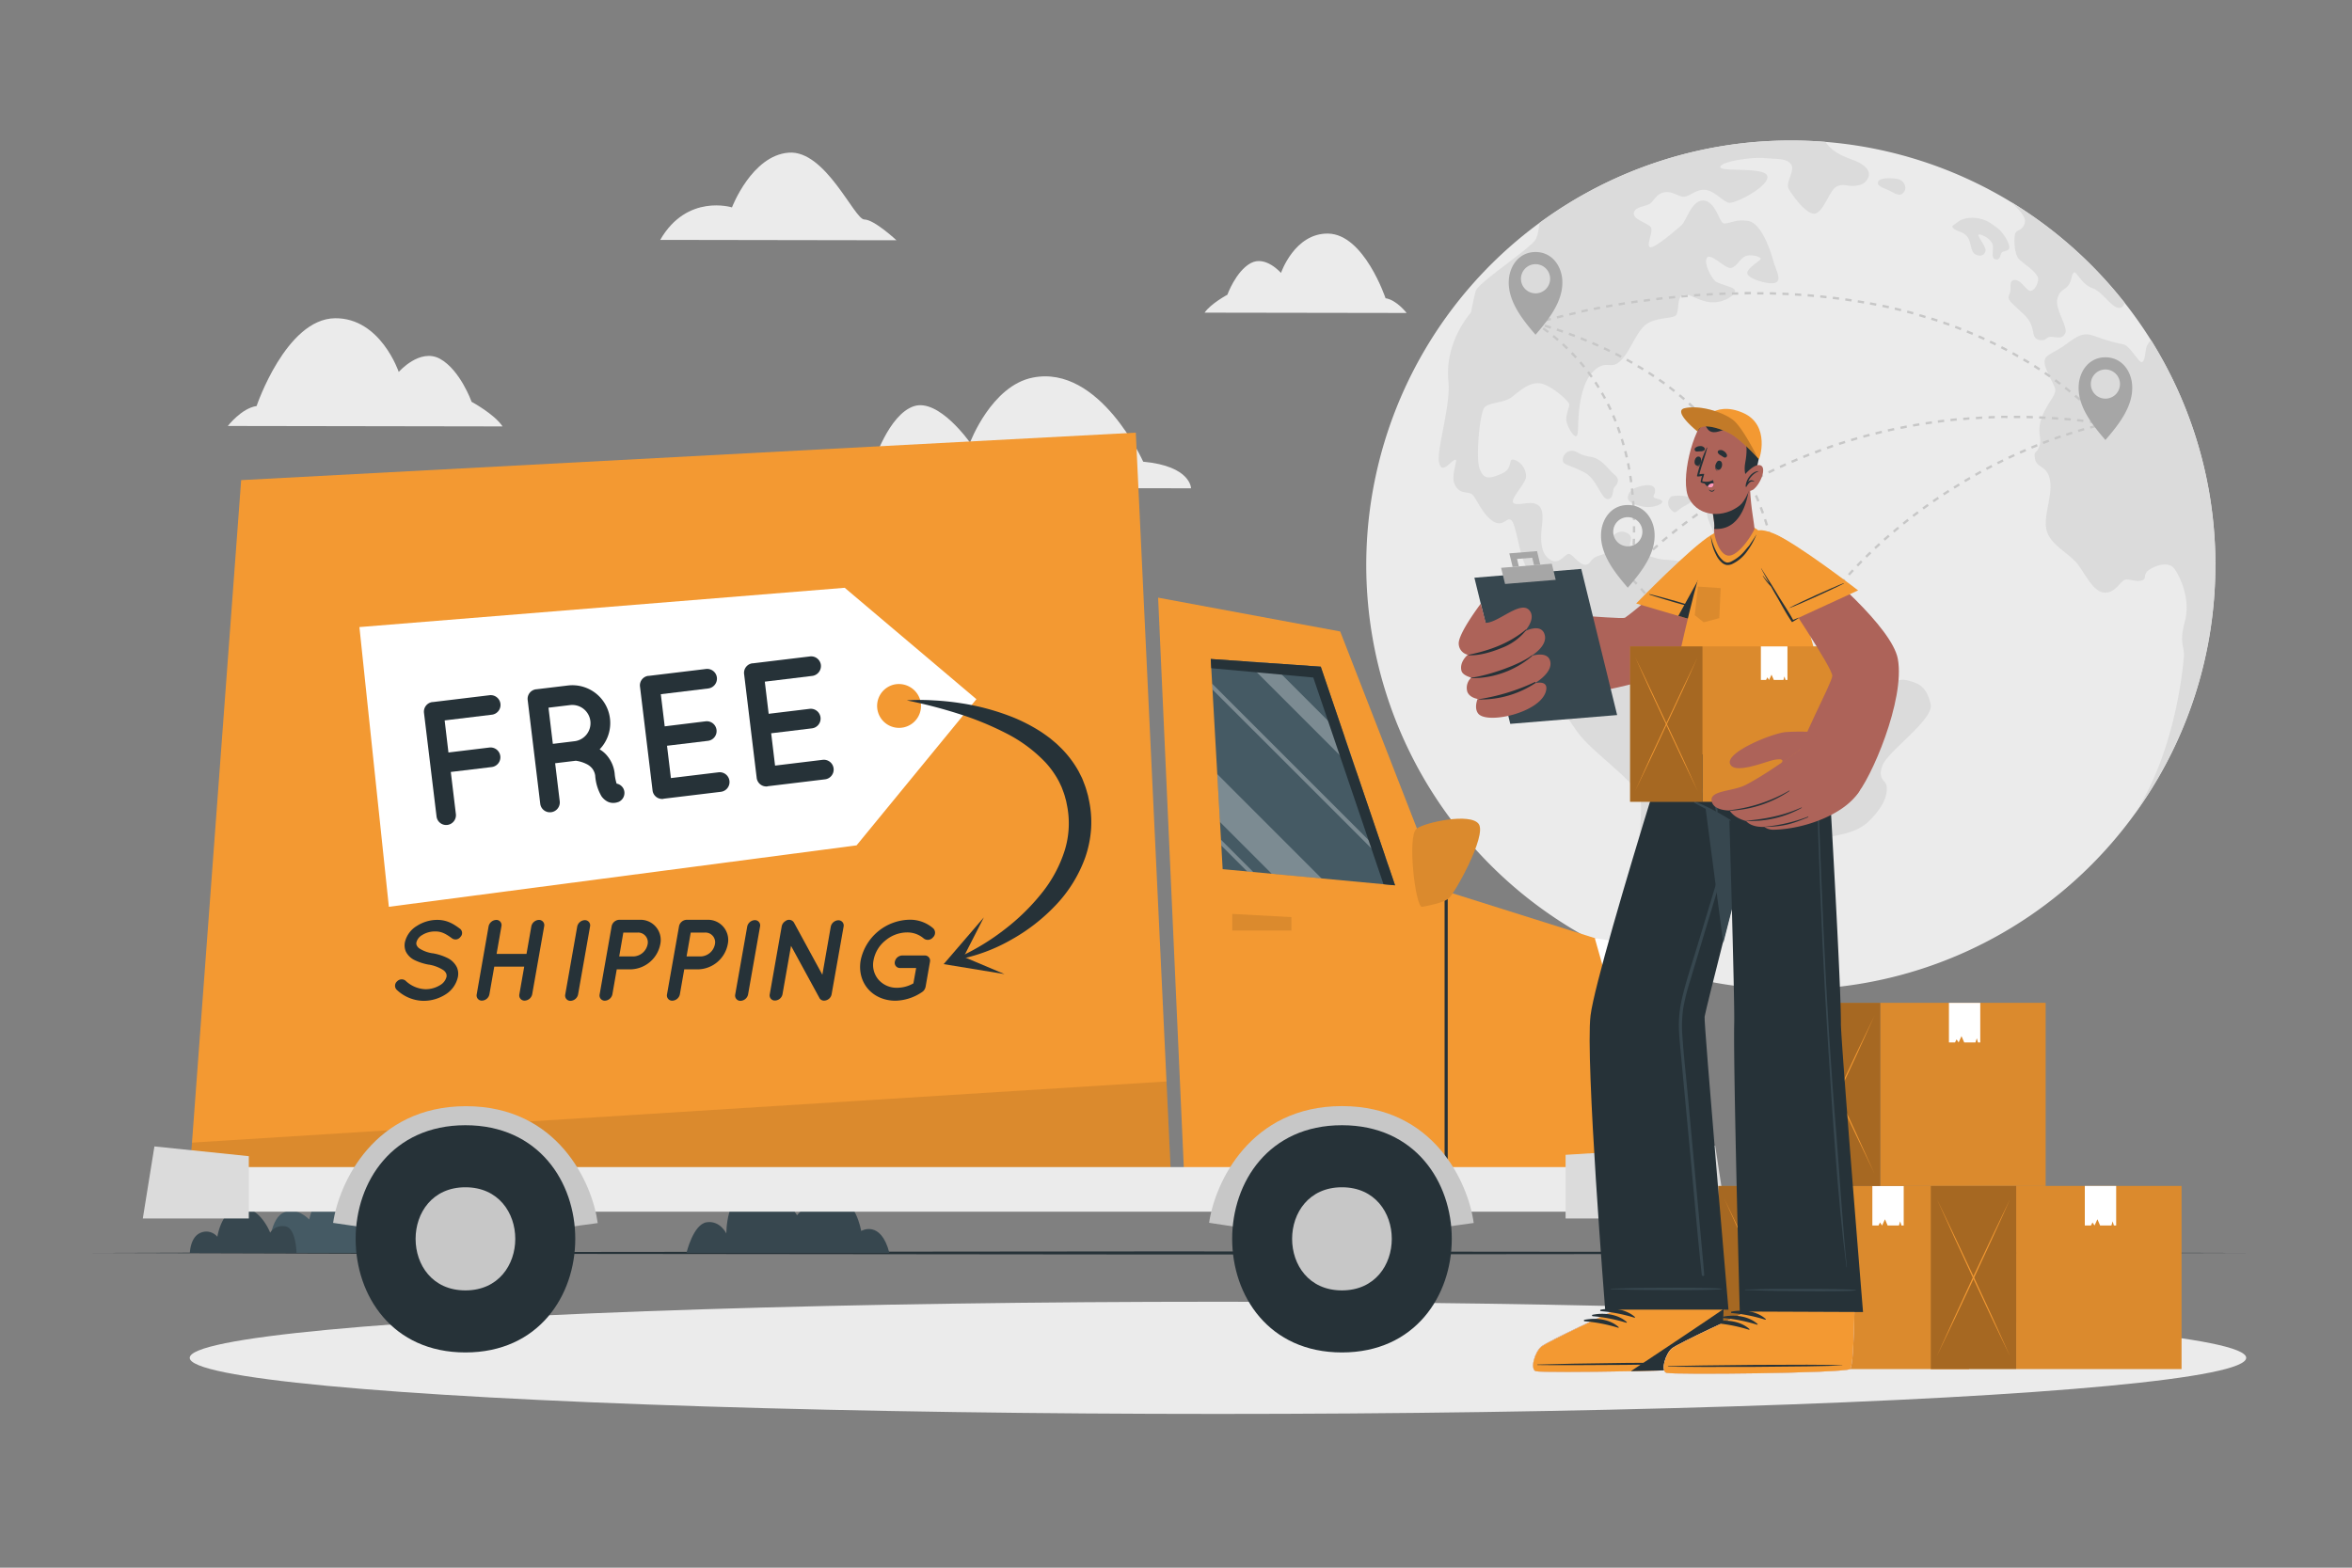 <svg xmlns="http://www.w3.org/2000/svg" viewBox="0 0 750 500"><rect x="0" y="0" width="750" height="500" fill="#808080" stroke="none"/><g id="freepik--background-complete--inject-23"><path d="M160.26,136l-87.61-.14s4.36-5.66,9.17-6.36c0,0,9.38-27.79,25-28,14.53-.16,20.33,17.13,20.33,17.13s6.75-7.74,13.18-4.18,10.06,13.71,10.06,13.71S157.64,132.06,160.26,136Z" style="fill:#ebebeb"></path><path d="M269,155.57l110.79.17s0-7.08-15.25-8.49c0,0-13.89-31-35.17-26.83-13.25,2.57-20.05,20.75-20.05,20.75s-10-14.33-18-11.58-12.79,18-12.79,18S270.3,151.57,269,155.57Z" style="fill:#ebebeb"></path><path d="M210.53,76.51l75.33.12S278.76,70,275.6,70s-12.35-22.24-24.13-21.31-18.06,17.46-18.06,17.46S219.09,61.64,210.53,76.51Z" style="fill:#ebebeb"></path><path d="M384.12,99.72l64.42.1s-3.19-4.17-6.72-4.7c0,0-6.84-20.46-18.34-20.62-10.69-.15-15,12.55-15,12.55s-4.95-5.71-9.68-3.11S391.38,94,391.38,94,386.06,96.86,384.12,99.72Z" style="fill:#ebebeb"></path><path d="M706.43,180.22a134.73,134.73,0,0,1-25.86,79.59v0a135.39,135.39,0,1,1-109.51-215c3.71,0,7.39.14,11,.44a134.55,134.55,0,0,1,59.23,19.19,136,136,0,0,1,36.16,32.06,134.9,134.9,0,0,1,29,83.68Z" style="fill:#ebebeb"></path><path d="M600.28,244.12c-1.7,4.55,1.14,4.74,1.33,6.64s0,5.49-5.5,11-14.6,4.36-16.49,6.64-5.12,11.94-9.67,15.17-5.31,1.32-11.76,2.65-11.38,9.67-13.27,13.65.38,10.62-4.17,10.81-6.64-9.67-10.81-15-5.5-10.05-6.83-16.3.76-19.34,0-24.46-14.41-14.22-19.34-20.48S492,215.68,492.4,211.51a17,17,0,0,1,5.68-10.43c2.28-1.71,1.33-2.65,1.71-4.17s2.28-1.9,2.66-3.79-1.14-7.59-3-8.54-3.22,2.28-4.36,1.71-4.55-4.55-5.88-4.93-.94,2.47-2.84-1.14S483.49,167.52,482,166s-2.66,2.66-6.26,0-5.12-7.77-6.63-8.53-3.61.19-5.17-2.84,1.37-8.54,0-8-4.31,4.93-5.07.76,3.79-18.2,3-25.78,1.9-15.55,7.21-22c0,0,.75-4.17,1.51-6.82s17.07-13.28,19-16.31c.79-1.27,1.06-3.25,1.34-5.39a134.73,134.73,0,0,1,80.16-26.27c3.71,0,7.39.14,11,.44.12.17.25.34.38.5,1.64,2.09,3.41,3.42,8.22,5.19s5.93,4,4.93,5.94-2.66,2.27-4.55,2.4-3.67-.89-5.69.38-4,8.09-6.7,8.47-7.33-6.07-8.35-8,2.28-5.94.73-7.83-4.26-1.52-8.56-1.9-14.29,1.27-13.91,2.91,14.66-.26,15,3-10.49,8.85-12.38,8.34S546.81,61,544,60.58s-5,1.9-6.8,2.15-3.81-1.89-6.47-1.39-3.29,2.78-4.68,3.67-4.67.88-5.05,2.9,4.17,3.17,5.31,4.43-1.4,5.56-.26,6.44,8.22-5.3,10-6.82,3.28-8.09,7.08-8,5.05,6.57,6.32,7.2,4-1.52,8.22-.63,7.07,10,7.83,12.77,2.53,5.56,1,6.7-8.34-.76-9.22-2.53,4.55-4.43,4.17-5.06-3.54-1.52-5.19-.53-2.4,3.06-4.17,3.57-6.44-4.81-7.71-3.29,1.27,6.32,2.53,7.46,5.94,1.76,6.32,3-3.16,4-7.46,3.79-7.83-3.54-9.48-2.15-.76,5.06-1.9,6.32-7.33.38-10.36,3.67-4.42,8.21-7.46,11-4.42-.75-8.47,3.17-4.67,12.64-4.8,15.67,0,5.43-1,5-2.4-3-2.78-4.67.88-4.43.88-5.44-5.81-6.19-9.23-6.7-6.44,2.28-9,4.3-7.08,1.65-8.72,3.29-2.91,16.18-1.65,19.59,2.91,3.41,7,1.64,1.77-5.18,4.17-4.42a5.65,5.65,0,0,1,3.66,5.31c0,2-4.8,6.82-4.17,8.21s4.81-.25,6.83.38,3,1.9,2.4,7.08-.25,9.23,2.78,10.94,4.74-2.47,6.07-1.9,3.22,3.6,5.12,3.41.95-1.89,4.55-3,2.27-1.9,3-4.17,3-4.17,5.5-3,.76,2.85,1,4.74,4.55,2.09,8,3.23,5.31,0,12.14,2.27,7.2,9.1,10.05,10.24,12.32-.76,19.15,4.17,4.93,14,8.34,16.69,16.12,6.26,21,7.2,5.68-2.46,9.67-1.51,6.25,2.08,7.58,7.58C616.81,229.43,602,239.57,600.28,244.12Z" style="fill:#dbdbdb"></path><path d="M498.4,147.17c.13,1.07,3.29,1.52,7.08,3.66s5.18,8.47,7.2,8.35,1.39-3,2.15-3.8,2-2.4,0-4-4-5.18-7.68-5.69-4.33-2-6-1.89A2.86,2.86,0,0,0,498.4,147.17Z" style="fill:#dbdbdb"></path><path d="M519.26,157.79c-.57,1.55,0,2.65,4,3.66s7.84-1,6.58-1.83-3.16-.44-2.41-1.83.5-3.42-2.78-3S519.76,156.4,519.26,157.79Z" style="fill:#dbdbdb"></path><path d="M533.41,158.22c-1.37.2-2.14,2.6-.75,4.12s1.39,1.26,3,0,4.17-1.9,3.54-3.16S534.81,158,533.41,158.22Z" style="fill:#dbdbdb"></path><path d="M544.41,163.38c.62-1.89,3.79,0,5.18,2s.76,4.93,0,7.08-1.26,4.68-3,3.67.13-4.05-.13-5.82S543.91,164.93,544.41,163.38Z" style="fill:#dbdbdb"></path><path d="M598.89,57.93c-.66,1.59,2.4,2.15,4.17,3.16s3.16,1.64,4.17,0-.38-3.54-1.77-3.92S599.52,56.41,598.89,57.93Z" style="fill:#dbdbdb"></path><path d="M622.78,72.72c1.17,1.23,3.16,1,4.55,2.78s.89,4.8,2.66,5.69,3,0,3.16-1.27-2.53-4.42-2.28-5,3.67.88,4.43,2.78-.76,4.55,1,5,1.39-1.77,2.15-2.27,2.4-.26,2.27-1.77-2.15-4.81-3.79-5.94-2.91-2.4-5.69-3-5.43-.12-6.83,1S622.06,72,622.78,72.72Z" style="fill:#dbdbdb"></path><path d="M677.47,96.54a2.24,2.24,0,0,1-.71,1.33c-2.66,1.9-5.82-4.68-9.48-5.94S662,86,661.21,87s-.51,2.4-1.65,4-2.78,1.27-3.53,4.43,3.53,9,2.53,10.87-2.28,1.26-4.31,1.14-1.64,1.64-4.29.88-.38-4-4.55-8-5.57-4.68-4.67-6.45-.39-4.29,1.51-4.55,3.41,2.53,4.67,3.29,2.91-1.52,3-3.54-4.43-4.8-6.07-6.37-1.77-7.28-1.14-8.42,2.53-.76,3-3.54c.29-1.63-2.29-4.36-4.48-6.34A136,136,0,0,1,677.47,96.54Z" style="fill:#dbdbdb"></path><path d="M696.35,209.87c.38-4.05-1.64-4.3.38-11.76s-2.15-15.42-3.67-17.06-4.8-1.14-7.46.5-.75,2.91-2.53,3.54-3.53-.38-5.18-.25-3.16,4.29-6.7,4.17-5.81-5.18-8.46-8.79-8.1-5.87-9.86-10.3,1.64-11.25.88-16.43-4.17-4.05-4.8-7,.5-1.52,1.39-4.3-1-4.3.76-9.1,4.93-7.21,4.17-9.35-3.16-5.69-3.29-8.21,2.4-2.41,7.2-6,6.07-3.29,9.74-2a51.86,51.86,0,0,0,8.09,2.28c2.15.38,5.06,5.94,5.94,5.69s1-1.9,1.39-4.3a5.34,5.34,0,0,1,1.58-2.72,135.44,135.44,0,0,1-5.35,151.26C693.47,240.13,696,213.91,696.35,209.87Z" style="fill:#dbdbdb"></path><path d="M489.76,103.37l-.22-.72,1-.28.21.72Z" style="fill:#c7c7c7"></path><path d="M668.91,133.21l-1.45-1.39.52-.54,1.45,1.4ZM666,130.45l-1.49-1.34.5-.56q.75.66,1.5,1.35Zm-3-2.66-1.53-1.3.48-.58,1.54,1.31Zm-3.09-2.57c-.52-.42-1-.84-1.57-1.25l.46-.59,1.58,1.25Zm-3.17-2.47-1.61-1.19.44-.61,1.62,1.2Zm-3.24-2.36-1.66-1.15.43-.62,1.66,1.15Zm-3.32-2.26c-.57-.37-1.13-.74-1.69-1.09l.4-.64,1.7,1.1Zm-3.4-2.16-1.72-1,.39-.65,1.73,1Zm-3.45-2-1.75-1,.36-.66,1.76,1ZM639.8,112l-1.78-.93.34-.66c.6.3,1.2.61,1.79.93Zm-3.58-1.83q-.9-.45-1.8-.87l.32-.68,1.82.88Zm-3.62-1.72-1.84-.83.31-.68,1.84.82Zm-3.68-1.62c-.62-.27-1.24-.52-1.86-.77l.29-.7q.93.38,1.86.78Zm-3.72-1.52-1.87-.71.27-.7,1.88.72Zm-3.74-1.4-1.9-.67.25-.71,1.9.67Zm-3.79-1.31-1.91-.61.23-.72,1.91.62Zm-125,0-.2-.72,1.95-.53.19.73Zm3.89-1-.18-.73,2-.48.18.73Zm117.32-.14-1.93-.57.21-.72,1.93.57Zm-113.4-.8-.17-.73,2-.45.16.73ZM610,100.27c-.65-.17-1.29-.35-1.94-.51l.19-.73,1.94.52ZM504.37,99.7l-.15-.73,2-.42.15.74Zm101.75-.44-2-.47.17-.73c.65.16,1.31.31,2,.48Zm-97.8-.37-.15-.74,2-.38.14.74Zm93.9-.54-2-.43.16-.73,2,.43Zm-90-.21-.13-.74,2-.35.12.74Zm86-.62-2-.38.14-.74c.66.13,1.32.25,2,.39Zm-82-.07-.13-.74,2-.33.11.74Zm4-.63-.11-.75,2-.29.1.74Zm74.12,0-2-.33.12-.74,2,.33Zm-70.13-.54-.11-.74,2-.27.09.75Zm66.16-.11-2-.29.11-.74,2,.29Zm-62.17-.4L528.1,95l2-.23.09.74Zm58.19-.16-2-.25.09-.74,2,.25Zm-54.19-.3-.08-.74,2-.21.07.75Zm50.2-.18-2-.21.07-.75,2,.21Zm-46.2-.21-.06-.75,2-.17.06.74Zm42.19-.19-2-.17.06-.75,2,.17Zm-38.18-.15-.05-.74,2-.15.05.75Zm34.17-.17-2-.13,0-.75,2,.13Zm-30.15-.1-.05-.75,2-.11,0,.75Zm26.14-.15-2-.09,0-.75,2,.1Zm-22.12-.06,0-.75,2-.08,0,.75Zm18.1-.1q-1,0-2-.06v-.75c.67,0,1.35,0,2,.06Zm-14.08,0,0-.75,2,0v.75Zm10.06-.06-2,0v-.75l2,0Zm-6,0V93.1l2,0v.75Z" style="fill:#c7c7c7"></path><path d="M671.1,135.42l-.69-.71.53-.53.7.72Z" style="fill:#c7c7c7"></path><path d="M520.15,184.91a4.84,4.84,0,0,1-.09-1.09h.75a3.93,3.93,0,0,0,.07.91Z" style="fill:#c7c7c7"></path><path d="M520.88,181.84l-.75,0c0-.54.07-1.14.11-1.8v-.21l.75.05v.2C521,180.7,520.91,181.3,520.88,181.84Zm.25-4-.75-.05c0-.63.08-1.29.12-2l.74,0C521.21,176.54,521.17,177.21,521.13,177.84Zm.21-4-.75,0c0-.64,0-1.31.06-2l.75,0C521.39,172.51,521.36,173.18,521.34,173.83Zm.1-4h-.75c0-.51,0-1,0-1.55v-.45h.75v.45C521.45,168.77,521.45,169.29,521.44,169.8Zm-.76-4c0-.65,0-1.32-.06-2l.75,0c0,.69,0,1.36.06,2Zm-.15-4c0-.65-.08-1.32-.13-2l.75-.06c.05.68.09,1.35.13,2Zm-.3-4c-.06-.65-.13-1.31-.2-2l.74-.09c.08.68.15,1.34.21,2Zm-.45-4c-.08-.65-.18-1.31-.28-2l.74-.11c.1.67.2,1.33.29,2Zm-.61-4c-.12-.65-.25-1.3-.38-2l.74-.15c.13.66.26,1.32.37,2Zm-.8-3.91c-.14-.65-.3-1.3-.46-1.95l.73-.18c.16.66.32,1.31.47,2Zm-1-3.88c-.18-.63-.37-1.27-.56-1.91l.71-.22c.2.64.39,1.29.57,1.93Zm-1.17-3.81q-.32-.94-.66-1.89l.71-.26c.23.64.45,1.27.66,1.91Zm-1.37-3.75c-.24-.62-.49-1.24-.76-1.85l.69-.29c.27.62.52,1.24.77,1.86Zm-1.57-3.67c-.28-.6-.56-1.2-.86-1.8l.67-.34c.3.61.59,1.22.87,1.82Zm-1.78-3.57c-.31-.58-.63-1.17-1-1.75l.65-.37c.34.59.67,1.17,1,1.76Zm-2-3.46c-.35-.56-.7-1.12-1.07-1.68l.63-.41c.37.56.73,1.13,1.08,1.7Zm-2.2-3.33c-.38-.54-.77-1.07-1.17-1.61l.6-.45c.41.54.8,1.08,1.19,1.63Zm-2.39-3.18c-.42-.52-.84-1-1.27-1.54l.57-.48c.44.51.86,1,1.28,1.55Zm-2.59-3c-.45-.49-.9-1-1.37-1.46l.54-.52q.71.73,1.38,1.47Zm-2.78-2.87c-.47-.46-.95-.91-1.45-1.36l.51-.56,1.47,1.38Zm-2.94-2.69c-.5-.43-1-.85-1.53-1.28l.48-.58c.52.43,1,.86,1.54,1.29Zm-3.09-2.51c-.53-.4-1.06-.8-1.61-1.19l.44-.61,1.62,1.2Z" style="fill:#c7c7c7"></path><path d="M490.27,103.88l-.83-.56.42-.62.83.56Z" style="fill:#c7c7c7"></path><path d="M522.27,180.48l-.55-.51s.23-.26.69-.73l.54.52C522.5,180.22,522.28,180.47,522.27,180.48Z" style="fill:#c7c7c7"></path><path d="M524.37,178.34l-.53-.54,1.47-1.4.52.54Zm2.94-2.76-.5-.56c.47-.43,1-.88,1.52-1.35l.49.57C528.29,174.71,527.78,175.15,527.31,175.58Zm3-2.66-.48-.57c.5-.42,1-.86,1.56-1.3l.47.58Zm3.12-2.56-.47-.59,1.6-1.26.46.6C534.51,169.53,534,170,533.47,170.36Zm3.19-2.48-.45-.6c.52-.4,1.07-.8,1.62-1.21l.45.6C537.72,167.08,537.18,167.48,536.66,167.88Zm3.25-2.4-.44-.61,1.66-1.17.43.62Zm3.31-2.31-.42-.62,1.68-1.13.41.63C544.32,162.42,543.77,162.8,543.22,163.17Zm3.36-2.23-.4-.63,1.71-1.09.4.64Zm3.42-2.15-.39-.63,1.74-1,.38.64Zm3.47-2.06-.38-.65,1.77-1,.36.65Zm3.52-2-.36-.66,1.78-1,.35.66Zm3.56-1.9-.35-.67,1.81-.92.34.67C561.74,152.23,561.14,152.54,560.55,152.85Zm3.6-1.82-.33-.67,1.83-.88.32.68Zm3.65-1.73-.31-.68,1.84-.84.31.69Zm3.69-1.64-.3-.69,1.86-.8.29.7Zm3.72-1.56-.28-.7,1.88-.75.27.7Zm3.76-1.47-.27-.71,1.9-.7.26.7C580.22,144.15,579.59,144.39,579,144.63Zm3.79-1.39-.25-.71,1.92-.66.24.71Zm3.82-1.29-.23-.72,1.93-.61.22.71Zm3.85-1.21-.21-.72,1.94-.57.21.72Zm3.88-1.12-.2-.72,2-.53.19.73Zm3.9-1-.18-.73,2-.48.17.73C599.52,138.27,598.86,138.43,598.21,138.6Zm3.93-.94-.17-.73,2-.44.16.74Zm4-.84-.15-.74,2-.39.14.74Q607.06,136.61,606.09,136.82Zm4-.76-.13-.74,2-.34.12.74Zm4-.66-.11-.74,2-.3.11.74Zm54.29-.3-2-.26.1-.75,2,.27ZM618,134.83l-.1-.75,2-.25.09.75Zm46.29-.24-2-.22.08-.74,2,.22ZM622,134.35l-.08-.75,2-.21.07.75Zm38.27-.18-2-.18.07-.75,2,.18ZM626.05,134l-.06-.75,2-.16,0,.74Zm30.23-.13-2-.14.05-.75,2,.14Zm-26.21-.18,0-.74c.67,0,1.34-.09,2-.12l0,.75Zm22.19-.08-2-.1,0-.75,2,.1Zm-18.16-.13,0-.75,2-.07,0,.75Zm14.13-.05-2-.06,0-.75,2,.06Zm-10.09-.07,0-.75c.68,0,1.35,0,2,0v.75C639.48,133.29,638.81,133.3,638.14,133.32Zm6.05,0-2,0v-.75l2,0Z" style="fill:#c7c7c7"></path><polygon points="671.32 135.53 670.33 135.38 670.44 134.64 671.43 134.79 671.32 135.53" style="fill:#c7c7c7"></polygon><path d="M567,202.65l-.74-.13s.06-.34.14-1l.74.1C567.07,202.3,567,202.65,567,202.65Z" style="fill:#c7c7c7"></path><path d="M567.37,199.62l-.75-.07c0-.59.1-1.26.14-2l.75,0C567.47,198.34,567.42,199,567.37,199.62Zm.22-4.07-.75,0c0-.64,0-1.31,0-2h.75C567.62,194.22,567.61,194.9,567.59,195.55Zm-.73-4.06c0-.66,0-1.33-.07-2l.75,0c0,.7.06,1.38.07,2Zm-.18-4c0-.66-.09-1.33-.15-2l.74-.07c.06.7.12,1.37.16,2Zm-.36-4c-.07-.66-.15-1.32-.25-2l.75-.11c.09.69.17,1.36.25,2Zm-.54-4c-.1-.66-.22-1.32-.34-2l.74-.13c.12.68.24,1.35.34,2Zm-.72-4c-.13-.65-.28-1.31-.43-2l.73-.17c.16.67.3,1.33.43,2Zm-.9-3.94c-.17-.64-.34-1.29-.52-1.95l.72-.2c.18.66.36,1.32.52,2Zm-1.08-3.89c-.2-.64-.4-1.28-.61-1.92l.71-.24c.21.65.42,1.3.61,1.94Zm-1.27-3.84c-.22-.62-.45-1.26-.7-1.89l.7-.27c.25.64.48,1.28.71,1.91ZM560.37,160c-.25-.61-.52-1.23-.79-1.85l.69-.31c.27.63.54,1.26.79,1.88Zm-1.62-3.69c-.28-.61-.58-1.21-.88-1.82l.67-.34c.31.62.6,1.23.89,1.84Zm-1.8-3.62q-.47-.88-1-1.77l.65-.37c.34.6.66,1.2,1,1.79Zm-2-3.52c-.34-.58-.69-1.15-1.05-1.73l.64-.39c.36.58.71,1.16,1.06,1.74Zm-2.14-3.42c-.36-.56-.74-1.12-1.13-1.68l.62-.42q.58.84,1.14,1.68Zm-2.3-3.32c-.39-.54-.8-1.08-1.21-1.62l.6-.45c.41.54.82,1.08,1.22,1.63Zm-2.46-3.2c-.41-.52-.84-1-1.28-1.56l.57-.48c.44.52.88,1,1.3,1.57Zm-2.6-3.08c-.44-.5-.9-1-1.36-1.5l.55-.51c.47.5.92,1,1.37,1.51Zm-2.75-3c-.46-.48-.94-1-1.42-1.44l.53-.53,1.43,1.44Zm-2.87-2.84c-.49-.45-1-.91-1.49-1.36l.5-.56,1.5,1.38Zm-3-2.7-1.55-1.3.48-.58,1.56,1.31Zm-3.12-2.57c-.52-.41-1-.83-1.59-1.24l.45-.59c.54.41,1.08.82,1.61,1.24Zm-3.21-2.44c-.54-.39-1.09-.79-1.65-1.17l.43-.62L531,122Zm-3.32-2.31q-.83-.57-1.68-1.11l.4-.63,1.7,1.11Zm-3.39-2.19-1.73-1,.38-.64,1.74,1Zm-3.48-2.06-1.76-1,.36-.65q.9.48,1.77,1Zm-3.54-1.94c-.59-.31-1.19-.62-1.8-.92l.34-.67c.61.3,1.21.61,1.81.93Zm-3.61-1.82-1.83-.87.32-.68,1.84.87Zm-3.67-1.71-1.85-.81.3-.69c.62.27,1.25.54,1.86.82ZM505.81,109l-1.88-.76.28-.7,1.88.77Zm-3.76-1.49-1.9-.71.26-.7,1.9.71Zm-3.8-1.39-1.91-.65.23-.71c.65.21,1.29.43,1.93.66Zm-3.84-1.28c-.63-.21-1.28-.41-1.93-.61l.23-.72,1.93.61Z" style="fill:#c7c7c7"></path><polygon points="490.51 103.65 489.55 103.37 489.75 102.65 490.72 102.93 490.51 103.65" style="fill:#c7c7c7"></polygon><path d="M670.48,135.73l-.16-.74,1-.2.14.74Z" style="fill:#c7c7c7"></path><path d="M548.77,272.17l-.74-.12c.1-.65.21-1.31.31-2l.74.12C549,270.86,548.87,271.52,548.77,272.17Zm.65-3.91-.74-.13c.12-.65.23-1.31.36-2l.73.14C549.65,267,549.53,267.61,549.42,268.26Zm.73-3.9-.74-.14.39-2,.74.15Zm.8-3.88-.73-.16c.14-.65.28-1.3.43-1.94l.73.17C551.24,259.19,551.09,259.83,551,260.48Zm.88-3.86-.73-.18.48-1.93.72.18C552.14,255.33,552,256,551.83,256.62Zm1-3.85-.72-.19.51-1.92.72.2Zm1.05-3.82-.72-.21c.18-.64.36-1.27.55-1.91l.72.22C554.2,247.68,554,248.31,553.84,249Zm1.12-3.8-.71-.22c.19-.64.39-1.27.59-1.9l.72.23C555.35,243.89,555.16,244.52,555,245.15Zm1.21-3.77-.71-.24c.21-.63.42-1.26.64-1.89l.71.25C556.59,240.12,556.38,240.75,556.17,241.38Zm1.29-3.75-.71-.25.69-1.87.7.26C557.91,236.38,557.68,237,557.46,237.63Zm1.38-3.72-.7-.26.72-1.86.7.28Zm1.46-3.68-.69-.28c.25-.62.51-1.23.77-1.84l.69.29Zm1.55-3.64-.68-.31c.26-.61.54-1.21.81-1.81l.68.31Zm1.64-3.61-.68-.32c.28-.6.57-1.2.86-1.8l.67.33C564.05,221.78,563.77,222.38,563.49,223Zm1.72-3.57-.67-.33.9-1.78.67.34Zm1.81-3.52-.66-.36.94-1.75.66.36C567.65,214.72,567.33,215.3,567,215.89Zm1.9-3.48-.65-.37c.32-.58.65-1.16,1-1.73l.65.38Zm2-3.43-.65-.39c.34-.57.68-1.14,1-1.7l.64.39C571.58,207.84,571.24,208.41,570.91,209ZM573,205.6l-.63-.4c.35-.56.71-1.12,1.07-1.68l.63.41C573.68,204.48,573.33,205,573,205.6Zm2.16-3.32-.63-.42c.37-.56.75-1.11,1.12-1.65l.62.42Zm2.24-3.27-.62-.44,1.16-1.62.61.44C578.13,197.93,577.75,198.46,577.37,199Zm2.32-3.21-.6-.45c.4-.54.79-1.07,1.2-1.59l.59.45C580.48,194.74,580.08,195.26,579.69,195.8Zm2.4-3.15-.59-.47,1.24-1.55.58.47Zm2.49-3.09-.58-.48c.42-.51.85-1,1.28-1.52l.57.48C585.42,188.54,585,189.05,584.58,189.56Zm2.56-3-.57-.49c.44-.51.88-1,1.32-1.5l.56.5C588,185.54,587.58,186,587.14,186.54Zm2.64-3-.55-.5c.45-.5.9-1,1.35-1.46l.55.51Zm2.71-2.89-.54-.52c.46-.48.93-.95,1.39-1.42l.54.53Zm2.79-2.81-.53-.54c.48-.46,1-.93,1.43-1.38l.52.54C596.22,177,595.75,177.41,595.28,177.88Zm2.85-2.75-.51-.55,1.46-1.35.51.56Zm2.93-2.67-.5-.56,1.49-1.32.5.57Zm3-2.6-.48-.57c.51-.44,1-.86,1.52-1.28l.48.58Zm3.06-2.53-.47-.58c.51-.42,1-.83,1.55-1.24l.47.59Zm3.11-2.45-.45-.59,1.58-1.2.45.6Zm3.18-2.37-.44-.6,1.61-1.17.44.61Zm3.23-2.29-.43-.62c.55-.38,1.1-.76,1.65-1.12l.42.62C617.72,159.46,617.17,159.84,616.63,160.22Zm3.29-2.22-.42-.63,1.67-1.08.41.63C621,157.27,620.47,157.63,619.92,158Zm3.33-2.14-.39-.64,1.69-1,.39.64Zm3.39-2.06-.38-.65,1.72-1,.37.65Zm3.44-2-.37-.65,1.74-1,.36.66Zm3.48-1.9-.36-.66,1.77-.93.34.67Zm3.52-1.82-.34-.67,1.79-.88.33.67Zm3.56-1.73-.32-.68,1.81-.84.31.68Zm3.61-1.66-.31-.68,1.83-.8.3.69C645.47,144.17,644.86,144.44,644.25,144.71Zm3.64-1.57-.29-.69,1.85-.76.28.7Zm3.68-1.48-.27-.7,1.86-.71.26.7Zm3.71-1.39-.25-.71,1.88-.67.25.71C656.55,139.81,655.92,140,655.28,140.27ZM659,139l-.23-.71,1.89-.61.23.71Zm3.79-1.2-.22-.71c.67-.21,1.31-.39,1.92-.57l.2.72Zm3.81-1.09-.19-.72,1.94-.5.18.73Z" style="fill:#c7c7c7"></path><rect x="547.53" y="274.2" width="1" height="0.75" transform="translate(197.78 777.62) rotate(-81.76)" style="fill:#c7c7c7"></rect><path d="M548.46,274.63l-.72-.19c.17-.65.34-1.29.5-1.93l.72.18C548.81,273.33,548.64,274,548.46,274.63Zm.95-3.9-.73-.16c.14-.65.27-1.3.4-1.95l.73.14C549.69,269.42,549.56,270.07,549.41,270.73Zm.76-4-.75-.12c.11-.65.21-1.31.3-2l.74.1C550.37,265.46,550.27,266.12,550.17,266.78Zm.54-4-.75-.08c.08-.66.14-1.32.19-2l.75.06C550.85,261.47,550.78,262.14,550.71,262.8Zm.33-4-.74,0c0-.67.06-1.33.08-2l.75,0Q551.1,257.79,551,258.8Zm.13-4h-.75v-.5c0-.5,0-1,0-1.49h.75c0,.5,0,1,0,1.5Zm-.82-4c0-.66-.07-1.33-.11-2l.74-.05q.07,1,.12,2Zm-.28-4q-.09-1-.21-2l.75-.09c.08.67.15,1.33.21,2Zm-.46-4c-.1-.66-.2-1.32-.31-2l.74-.12c.11.65.21,1.32.31,2ZM549,239c-.13-.65-.26-1.3-.4-1.95l.73-.16c.14.65.28,1.31.4,2Zm-.84-3.89-.48-1.93.72-.19c.17.64.33,1.29.49,1.94Zm-1-3.85c-.18-.65-.37-1.28-.57-1.92l.72-.22c.2.64.38,1.28.57,1.93Zm-1.18-3.81c-.2-.64-.42-1.27-.64-1.89l.71-.25c.22.63.44,1.26.65,1.9Zm-1.32-3.76c-.24-.63-.48-1.24-.73-1.86l.7-.28c.25.62.49,1.25.73,1.88Zm-1.48-3.7c-.26-.62-.53-1.23-.79-1.83l.68-.31c.27.61.54,1.22.8,1.85Zm-1.62-3.65c-.28-.6-.57-1.2-.86-1.8l.68-.33c.29.6.58,1.2.86,1.82Zm-1.75-3.58c-.3-.6-.61-1.19-.92-1.77l.66-.35c.31.58.62,1.18.93,1.78Zm-1.87-3.52-1-1.74.64-.37q.51.85,1,1.74Zm-2-3.46c-.34-.58-.69-1.15-1-1.7l.64-.4c.35.56.7,1.13,1,1.72Zm-2.1-3.39c-.37-.57-.73-1.12-1.1-1.67l.63-.41,1.1,1.67ZM531.56,199c-.38-.56-.77-1.1-1.14-1.63l.6-.44c.39.53.77,1.08,1.16,1.64Zm-2.32-3.25-1.2-1.59.6-.46,1.2,1.61Zm-2.43-3.17-1.25-1.55.58-.48c.41.49.83,1,1.26,1.57Zm-2.53-3.09L523,188l.56-.49c.41.45.85,1,1.32,1.52Zm-2.65-3c-.87-.94-1.38-1.43-1.38-1.44l.52-.53s.52.5,1.41,1.46Z" style="fill:#c7c7c7"></path><path d="M498.14,88.85c-.42-4.24-3.35-8.47-8.49-8.47s-8.06,4.23-8.48,8.47c-.65,6.55,3.77,12.49,8.48,17.9C494.37,101.34,498.79,95.4,498.14,88.85Zm-8.49,4.71a4.65,4.65,0,1,1,4.65-4.64A4.65,4.65,0,0,1,489.65,93.56Z" style="fill:#a6a6a6"></path><path d="M573.54,188c-.42-4.24-3.35-8.47-8.49-8.47s-8.06,4.23-8.48,8.47c-.65,6.55,3.77,12.49,8.48,17.9C569.77,200.45,574.19,194.51,573.54,188Zm-8.49,4.71A4.65,4.65,0,1,1,569.7,188,4.65,4.65,0,0,1,565.05,192.67Z" style="fill:#F39932"></path><path d="M527.56,169.54c-.42-4.24-3.35-8.47-8.49-8.47s-8.06,4.23-8.48,8.47c-.65,6.55,3.77,12.49,8.48,17.9C523.79,182,528.21,176.09,527.56,169.54Zm-8.49,4.71a4.65,4.65,0,1,1,4.65-4.65A4.65,4.65,0,0,1,519.07,174.25Z" style="fill:#a6a6a6"></path><path d="M679.86,122.43c-.42-4.25-3.35-8.47-8.49-8.47s-8.06,4.22-8.48,8.47c-.65,6.55,3.77,12.49,8.48,17.9C676.09,134.92,680.51,129,679.86,122.43Zm-8.49,4.71a4.65,4.65,0,1,1,4.65-4.65A4.65,4.65,0,0,1,671.37,127.14Z" style="fill:#a6a6a6"></path><path d="M556.44,264.05c-.42-4.25-3.35-8.47-8.49-8.47s-8.06,4.22-8.48,8.47c-.65,6.55,3.77,12.48,8.48,17.9C552.67,276.53,557.09,270.6,556.44,264.05ZM548,268.76a4.65,4.65,0,1,1,4.66-4.65A4.65,4.65,0,0,1,548,268.76Z" style="fill:#F39932"></path></g><g id="freepik--Shadow--inject-23"><ellipse cx="388.38" cy="433.07" rx="327.88" ry="17.89" style="fill:#ebebeb"></ellipse></g><g id="freepik--Floor--inject-23"><polygon points="29.4 399.61 115.26 399.37 201.11 399.28 372.83 399.12 544.55 399.28 630.4 399.37 716.26 399.61 630.4 399.86 544.55 399.95 372.83 400.11 201.11 399.94 115.26 399.86 29.4 399.61" style="fill:#263238"></polygon></g><g id="freepik--Plants--inject-23"><path d="M147.18,399.6s-1.84-8.6-5.52-9.93-5.92,2.54-5.92,2.54-.87-8.22-6.09-10.68-9.13,2.58-9.13,2.58-4-10.42-11.16-10.42S98.6,388.94,98.6,388.94s-4.22-4.55-8.55-2-4.33,12.64-4.33,12.64Z" style="fill:#455a64"></path><path d="M283.6,399.6H218.91s2.13-9.12,6.42-9.77,6.29,3.59,6.29,3.59-.2-12.72,7.81-14.89,14.73,9.07,14.73,9.07,5-6.41,11.87-6,8.58,11,8.58,11S280.85,388.92,283.6,399.6Z" style="fill:#37474f"></path><path d="M94.55,399.6h-34s.08-5.07,3.42-6.42a4.57,4.57,0,0,1,5.34,1.28s1.37-9.32,7.6-9.32,9.23,8,9.23,8a4.77,4.77,0,0,1,4.86-2C94.41,391.66,94.55,399.6,94.55,399.6Z" style="fill:#37474f"></path></g><g id="freepik--Truck--inject-23"><path d="M369.3,190.62l8.37,185.8H530L514.23,301l-50.76-16a9.52,9.52,0,0,1-5.76-5.66l-30.35-77.94Z" style="fill:#F39932"></path><polygon points="386.08 210.18 389.88 277.21 444.85 282.36 421.16 212.63 386.08 210.18" style="fill:#455a64"></polygon><g style="opacity:0.3"><polygon points="388.16 246.9 389.03 262.19 405.51 278.67 421.42 280.17 388.16 246.9" style="fill:#fff"></polygon><polygon points="397.32 210.97 432.57 246.22 428.87 235.29 405.08 211.5 397.32 210.97" style="fill:#fff"></polygon><polygon points="386.53 218.06 386.63 219.91 442.68 275.96 441.77 273.3 386.53 218.06" style="fill:#fff"></polygon><polygon points="389.35 267.83 389.45 269.69 397.7 277.94 399.64 278.12 389.35 267.83" style="fill:#fff"></polygon></g><polygon points="386.08 210.18 421.16 212.63 444.85 282.36 441.17 282.01 418.78 216.09 386.25 213.12 386.08 210.18" style="fill:#263238"></polygon><rect x="460.65" y="286.66" width="1" height="86.93" style="fill:#263238"></rect><path d="M520.93,301.2l-12.39-2,7.22,25.51,6.38-.67a2.63,2.63,0,0,0,2.35-2.82l-1.35-17.66A2.66,2.66,0,0,0,520.93,301.2Z" style="fill:#fff"></path><path d="M451.67,264.34c-3,2.53-.29,25.29,1.82,24.9s6.64-1.25,8.46-2.69,12.12-19.86,9.62-23.68S454,262.39,451.67,264.34Z" style="fill:#F39932"></path><path d="M451.67,264.34c-3,2.53-.29,25.29,1.82,24.9s6.64-1.25,8.46-2.69,12.12-19.86,9.62-23.68S454,262.39,451.67,264.34Z" style="opacity:0.1"></path><polygon points="411.81 296.78 392.94 296.78 392.94 291.48 411.81 292.51 411.81 296.78" style="opacity:0.1"></polygon><polygon points="373.46 376.42 60.33 376.42 76.9 153.13 362.18 137.99 373.46 376.42" style="fill:#F39932"></polygon><path d="M126.62,313a2,2,0,0,1,2.65-.26,9.68,9.68,0,0,0,6.42,2.76,8.81,8.81,0,0,0,4.68-1.32,4.28,4.28,0,0,0,2-2.58,1.87,1.87,0,0,0-.11-1.15,2.69,2.69,0,0,0-.92-1.06,12.06,12.06,0,0,0-4.64-1.74h-.08a17.63,17.63,0,0,1-4.35-1.4,6,6,0,0,1-2.87-2.8,5.06,5.06,0,0,1-.29-2.91,8.21,8.21,0,0,1,3.83-5.23,12,12,0,0,1,6.52-1.92c3.47,0,5.68,1.7,7.3,2.88a1.73,1.73,0,0,1,.07,2.54,1.92,1.92,0,0,1-2.61.52c-1.63-1.18-3.21-2.29-5.39-2.25a7.67,7.67,0,0,0-4.27,1.18,3.77,3.77,0,0,0-1.77,2.28,1.5,1.5,0,0,0,.11,1,2.38,2.38,0,0,0,.78.92,10.59,10.59,0,0,0,4.23,1.58H138a17.14,17.14,0,0,1,4.71,1.51,6.52,6.52,0,0,1,3,3,5.2,5.2,0,0,1,.29,3.1,8.75,8.75,0,0,1-4,5.56,13.05,13.05,0,0,1-7,2,12.67,12.67,0,0,1-8.58-3.61A1.83,1.83,0,0,1,126.62,313Z" style="fill:#263238"></path><path d="M157.61,308.3l-1.55,8.84a2.51,2.51,0,0,1-2.39,2,1.65,1.65,0,0,1-1.66-2l3.8-21.74a2.59,2.59,0,0,1,2.43-2,1.65,1.65,0,0,1,1.66,2l-1.55,8.84h9.54l1.55-8.84a2.58,2.58,0,0,1,2.4-2,1.67,1.67,0,0,1,1.69,2l-3.83,21.74a2.55,2.55,0,0,1-2.4,2,1.67,1.67,0,0,1-1.69-2l1.55-8.84Z" style="fill:#263238"></path><path d="M181.93,319.21a1.67,1.67,0,0,1-1.69-2l3.83-21.74a2.58,2.58,0,0,1,2.4-2,1.67,1.67,0,0,1,1.69,2l-3.83,21.74A2.57,2.57,0,0,1,181.93,319.21Z" style="fill:#263238"></path><path d="M191.22,317.11l3.83-21.75a2.58,2.58,0,0,1,2.4-2H204a6.44,6.44,0,0,1,6.53,7.88,9.87,9.87,0,0,1-9.29,7.92h-4.57l-1.4,8a2.55,2.55,0,0,1-2.4,2A1.66,1.66,0,0,1,191.22,317.11Zm12.12-19.68h-4.57l-1.32,7.62H202a4.79,4.79,0,0,0,4.5-3.83A3.1,3.1,0,0,0,203.34,297.43Z" style="fill:#263238"></path><path d="M212.7,317.11l3.84-21.75a2.58,2.58,0,0,1,2.39-2h6.6a6.44,6.44,0,0,1,6.52,7.88,9.86,9.86,0,0,1-9.29,7.92h-4.57l-1.4,8a2.55,2.55,0,0,1-2.39,2A1.67,1.67,0,0,1,212.7,317.11Zm12.13-19.68h-4.57l-1.33,7.62h4.53a4.79,4.79,0,0,0,4.5-3.83A3.09,3.09,0,0,0,224.83,297.43Z" style="fill:#263238"></path><path d="M236.14,319.21a1.68,1.68,0,0,1-1.7-2l3.84-21.74a2.58,2.58,0,0,1,2.39-2,1.67,1.67,0,0,1,1.7,2l-3.83,21.74A2.57,2.57,0,0,1,236.14,319.21Z" style="fill:#263238"></path><path d="M249.26,295.51a2.51,2.51,0,0,1,1.18-1.73,1.84,1.84,0,0,1,2.72.44l9.07,16.66,2.69-15.37a2.58,2.58,0,0,1,2.4-2,1.67,1.67,0,0,1,1.69,2l-3.83,21.63a2.49,2.49,0,0,1-2.4,2,1.66,1.66,0,0,1-1.4-.7,2,2,0,0,1-.14-.26l-9-16.51-2.72,15.44a2.5,2.5,0,0,1-2.4,2,1.64,1.64,0,0,1-1.66-2Z" style="fill:#263238"></path><path d="M274.46,306.23a16.24,16.24,0,0,1,15.48-12.89,11.22,11.22,0,0,1,7.71,2.8,2,2,0,0,1-.15,2.83,2.12,2.12,0,0,1-2.91.37,8,8,0,0,0-5.38-1.95,10.86,10.86,0,0,0-6.93,2.62,10.5,10.5,0,0,0-3.72,6.22,7.29,7.29,0,0,0,1.54,6.19,7.66,7.66,0,0,0,6,2.62,10.54,10.54,0,0,0,5.16-1.4l.88-4.9H287a1.65,1.65,0,0,1-1.66-2,2.49,2.49,0,0,1,2.4-2h7.11a1.66,1.66,0,0,1,1.7,2l-1.4,8a3.08,3.08,0,0,1-.19.56l-.11.22,0,0a2.32,2.32,0,0,1-.77.85,15.63,15.63,0,0,1-8.66,2.8h0C278.15,319.09,273.21,313.38,274.46,306.23Z" style="fill:#263238"></path><path d="M311.36,223l-42-35.53L114.61,200,124,289.21l149.14-19.59Zm-17.84.6a7,7,0,1,1-8.54-5.24A7.09,7.09,0,0,1,293.52,223.59Z" style="fill:#fff"></path><path d="M139.2,260.36l-4-33a3.09,3.09,0,0,1,2.71-3.45h.16l18.15-2.19a3.13,3.13,0,0,1,.75,6.21l-15.18,1.84L143,240l13.05-1.58a3.13,3.13,0,0,1,.75,6.22l-13.05,1.57,1.62,13.44a3.13,3.13,0,0,1-2.76,3.46A3.09,3.09,0,0,1,139.2,260.36Z" style="fill:#263238"></path><path d="M198.82,251.57a3.12,3.12,0,0,1-1.49,4.16,5.22,5.22,0,0,1-1.21.32h-.06a4.08,4.08,0,0,1-2.26-.35,5.5,5.5,0,0,1-2-1.74,15,15,0,0,1-2-6.58,4.79,4.79,0,0,0-1-2.33,5.36,5.36,0,0,0-1.87-1.42,11.08,11.08,0,0,0-3.3-1l-6.61.8,1.47,12.16a3.15,3.15,0,0,1-2.77,3.46,3.1,3.1,0,0,1-3.45-2.71l-4-33.05a3.06,3.06,0,0,1,2.71-3.45h.06l10-1.2A12.07,12.07,0,0,1,191.21,239a8.84,8.84,0,0,1,2.22,1.83,10.68,10.68,0,0,1,2.57,5.83,14.18,14.18,0,0,0,.63,3.27A3.06,3.06,0,0,1,198.82,251.57ZM188.26,230a5.82,5.82,0,0,0-6.47-5.12l-6.89.83,1.39,11.54,6.89-.84A5.79,5.79,0,0,0,188.26,230Z" style="fill:#263238"></path><path d="M208.08,252.05l-4-33.05a3.06,3.06,0,0,1,2.7-3.45H207l18.15-2.19a3.13,3.13,0,0,1,3.45,2.71,3.17,3.17,0,0,1-2.7,3.5l-15.18,1.84,1.24,10.25L225,230.06a3.13,3.13,0,0,1,.75,6.22l-13.05,1.57,1.24,10.31,15.18-1.84a3.13,3.13,0,0,1,.75,6.22l-18.14,2.19c-.12,0-.12,0-.12,0l-.05.06A3.08,3.08,0,0,1,208.08,252.05Z" style="fill:#263238"></path><path d="M241.28,248l-4-33a3.06,3.06,0,0,1,2.71-3.45h.17l18.14-2.19a3.13,3.13,0,0,1,3.46,2.71,3.18,3.18,0,0,1-2.71,3.5l-15.17,1.84,1.23,10.25,13.05-1.58a3.13,3.13,0,0,1,.75,6.22l-13,1.57,1.24,10.31,15.18-1.84a3.13,3.13,0,0,1,.75,6.22l-18.15,2.19c-.11,0-.12,0-.12,0l-.05.06A3.1,3.1,0,0,1,241.28,248Z" style="fill:#263238"></path><path d="M289.16,223.38a66.08,66.08,0,0,1,8.56,0,85.21,85.21,0,0,1,8.57.88,75.7,75.7,0,0,1,16.82,4.55,53.82,53.82,0,0,1,8,4.07c1.29.78,2.52,1.68,3.74,2.59l1.77,1.48c.58.5,1.12,1.06,1.68,1.59a33.26,33.26,0,0,1,5.67,7.5l1.07,2.13c.31.73.58,1.49.87,2.23a23.23,23.23,0,0,1,.71,2.24l.32,1.12.24,1.14a33.78,33.78,0,0,1,.75,9.36,35.24,35.24,0,0,1-1.86,9.18,43.29,43.29,0,0,1-9.55,15.39,59.05,59.05,0,0,1-13.89,10.79,55.11,55.11,0,0,1-16.14,6.2l-.23-.75a74.29,74.29,0,0,0,14.2-8.72A68.12,68.12,0,0,0,332.07,285a42,42,0,0,0,7.42-13.69,29.18,29.18,0,0,0,.66-14.92l-.18-.93-.26-.91a16.59,16.59,0,0,0-.55-1.81c-.22-.57-.42-1.16-.65-1.73l-.79-1.68a29.16,29.16,0,0,0-4.31-6.13,46.09,46.09,0,0,0-12.64-9.36,95.85,95.85,0,0,0-15.26-6.23A154.12,154.12,0,0,0,289.16,223.38Z" style="fill:#263238"></path><polygon points="313.73 292.59 307.29 305.18 320.32 310.68 300.91 307.5 313.73 292.59" style="fill:#263238"></polygon><polygon points="373.46 376.41 60.33 376.41 61.22 364.43 371.98 344.92 373.46 376.41" style="opacity:0.1"></polygon><polygon points="58.75 386.46 536.98 386.46 536.98 372.23 536.98 372.23 58.75 372.23 58.75 386.46" style="fill:#ebebeb"></polygon><polygon points="546.93 365.39 499.23 368.32 499.23 368.32 499.23 388.62 550.49 388.62 550.49 388.62 546.93 365.39" style="fill:#dbdbdb"></polygon><polygon points="79.34 388.62 79.34 368.75 49.24 365.64 45.54 388.62 79.34 388.62" style="fill:#dbdbdb"></polygon><path d="M116.12,391.48l-9.9-1.45c1.89-12.87,13.17-37.22,42.38-37.22s40.27,24.39,42,37.28l-9.91,1.34,5-.67-5,.68c-.16-1.17-4.36-28.63-32.1-28.63C120.64,362.81,116.29,390.31,116.12,391.48Z" style="fill:#c7c7c7"></path><path d="M148.41,358.88c-46.63,0-46.7,72.47,0,72.47S195.12,358.88,148.41,358.88Z" style="fill:#263238"></path><path d="M148.41,378.67c-21.16,0-21.2,32.89,0,32.89S169.61,378.67,148.41,378.67Z" style="fill:#c7c7c7"></path><path d="M395.44,391.5,385.55,390c1.88-12.87,13.16-37.22,42.38-37.22s40.26,24.39,42,37.28L460,391.43l5-.67-5,.68c-.17-1.17-4.37-28.63-32.1-28.63S395.62,390.33,395.44,391.5Z" style="fill:#c7c7c7"></path><path d="M427.91,358.88c-46.63,0-46.7,72.47,0,72.47S474.62,358.88,427.91,358.88Z" style="fill:#263238"></path><path d="M427.91,378.67c-21.16,0-21.2,32.89,0,32.89S449.11,378.67,427.91,378.67Z" style="fill:#c7c7c7"></path></g><g id="freepik--Boxes--inject-23"><rect x="575.16" y="378.25" width="52.73" height="58.4" style="fill:#F39932"></rect><rect x="575.16" y="378.25" width="52.73" height="58.4" style="opacity:0.1"></rect><rect x="547.93" y="378.25" width="27.23" height="58.4" transform="translate(1123.09 814.9) rotate(180)" style="fill:#F39932"></rect><rect x="547.93" y="378.25" width="27.23" height="58.4" transform="translate(1123.09 814.9) rotate(180)" style="opacity:0.32"></rect><polygon points="597.05 390.87 598.17 390.87 599.01 390.87 599.49 389.9 600.16 390.87 601.07 388.87 601.93 390.87 604.4 390.87 605.52 390.87 605.93 389.54 606.32 390.87 607.05 390.87 607.05 378.25 597.05 378.25 597.05 390.87" style="fill:#fff"></polygon><path d="M549.81,432.63q3-6.24,6-12.5l5.91-12.56L567.54,395q2.91-6.31,5.74-12.68-3,6.24-6,12.5l-5.91,12.56L555.55,420Q552.66,426.27,549.81,432.63Z" style="fill:#F39932"></path><path d="M549.81,382.27q2.84,6.36,5.74,12.68l5.83,12.62,5.91,12.56q3,6.27,6,12.5-2.84-6.36-5.74-12.68l-5.83-12.62-5.91-12.56Q552.83,388.5,549.81,382.27Z" style="fill:#F39932"></path><rect x="599.57" y="319.85" width="52.73" height="58.4" style="fill:#F39932"></rect><rect x="599.57" y="319.85" width="52.73" height="58.4" style="opacity:0.1"></rect><rect x="572.34" y="319.85" width="27.23" height="58.4" transform="translate(1171.92 698.11) rotate(180)" style="fill:#F39932"></rect><rect x="572.34" y="319.85" width="27.23" height="58.4" transform="translate(1171.92 698.11) rotate(180)" style="opacity:0.32"></rect><polygon points="621.47 332.47 622.58 332.47 623.42 332.47 623.9 331.5 624.57 332.47 625.48 330.47 626.34 332.47 628.81 332.47 629.94 332.47 630.35 331.14 630.73 332.47 631.46 332.47 631.46 319.85 621.47 319.85 621.47 332.47" style="fill:#fff"></polygon><path d="M574.22,374.23q3-6.23,6-12.5l5.91-12.56L592,336.56q2.91-6.33,5.75-12.68-3,6.22-6,12.49l-5.91,12.56L580,361.55Q577.06,367.87,574.22,374.23Z" style="fill:#F39932"></path><path d="M574.22,323.88q2.85,6.36,5.74,12.68l5.83,12.61,5.91,12.56q3,6.27,6,12.5-2.85-6.36-5.75-12.68l-5.83-12.62-5.91-12.56Q577.26,330.1,574.22,323.88Z" style="fill:#F39932"></path><rect x="642.91" y="378.25" width="52.73" height="58.4" style="fill:#F39932"></rect><rect x="642.91" y="378.25" width="52.73" height="58.4" style="opacity:0.1"></rect><rect x="615.68" y="378.25" width="27.23" height="58.4" transform="translate(1258.59 814.9) rotate(180)" style="fill:#F39932"></rect><rect x="615.68" y="378.25" width="27.23" height="58.4" transform="translate(1258.59 814.9) rotate(180)" style="opacity:0.32"></rect><polygon points="664.8 390.87 665.92 390.87 666.76 390.87 667.24 389.9 667.91 390.87 668.82 388.87 669.68 390.87 672.15 390.87 673.28 390.87 673.68 389.54 674.07 390.87 674.8 390.87 674.8 378.25 664.8 378.25 664.8 390.87" style="fill:#fff"></polygon><path d="M617.56,432.63q3-6.24,6-12.5l5.91-12.56L635.29,395q2.91-6.31,5.74-12.68-3,6.24-6,12.5l-5.91,12.56L623.3,420Q620.41,426.27,617.56,432.63Z" style="fill:#F39932"></path><path d="M617.56,382.27q2.84,6.36,5.74,12.68l5.83,12.62L635,420.13q3,6.27,6,12.5-2.84-6.36-5.74-12.68l-5.83-12.62-5.91-12.56Q620.58,388.5,617.56,382.27Z" style="fill:#F39932"></path></g><g id="freepik--Character--inject-23"><path d="M489.74,437.34c1.92.61,56.51-.09,58.57-1.44.79-.5,1.15-8.46,1.31-18.09v-.3c0-2,.06-4,.07-6.1,0-.29,0-.57,0-.86l-2.65-28.32-36.52.37,3.6,28,0,1.11.22,5.81,0,.6s-20.78,9.61-22.89,11.34S487.83,436.73,489.74,437.34Z" style="fill:#ad6359"></path><path d="M489.74,437.34c1.92.61,56.51-.09,58.57-1.44.79-.5,1.15-8.46,1.31-18.09v-.3c0-2,.06-4,.07-6.1,0-.29,0-.57,0-.86l-35.57.1,0,1.11.22,5.81,0,.6s-20.78,9.61-22.89,11.34S487.83,436.73,489.74,437.34Z" style="fill:#ebebeb"></path><path d="M489.74,437.33c1,.32,15.81.29,30.31,0,2.91-.05,5.81-.12,8.58-.2,10.33-.28,18.88-.71,19.67-1.22s1.14-8.24,1.3-17.69c0-.13,0-.27,0-.4s0-.21,0-.31h0l-35.18.07v.6s-20.77,9.61-22.88,11.33S487.82,436.72,489.74,437.33Z" style="fill:#F39932"></path><path d="M490.33,435.21c9.2-.34,46.34-.87,55.46-.51.07,0,.07.05,0,.06-9.11.54-46.25.76-55.46.6C490.14,435.36,490.14,435.22,490.33,435.21Z" style="fill:#263238"></path><path d="M510.48,417.72c3.61-.72,8-.22,10.85,2.32.1.1,0,.25-.16.22a50.87,50.87,0,0,0-10.67-2.08A.23.23,0,0,1,510.48,417.72Z" style="fill:#263238"></path><path d="M507.88,419.33c3.62-.72,8-.22,10.85,2.32.11.1,0,.25-.15.22a51,51,0,0,0-10.68-2.08A.23.23,0,0,1,507.88,419.33Z" style="fill:#263238"></path><path d="M505.29,420.94c3.61-.72,8.05-.22,10.85,2.32.11.1,0,.25-.15.21a51.59,51.59,0,0,0-10.68-2.07A.23.23,0,0,1,505.29,420.94Z" style="fill:#263238"></path><path d="M520.05,437.32c2.91-.05,5.81-.12,8.58-.2,10.33-.28,18.88-.71,19.67-1.22s1.14-8.24,1.3-17.69c0-.13,0-.27,0-.4s0-.21,0-.31h0C544.76,420.88,527.77,432.19,520.05,437.32Z" style="fill:#263238"></path><path d="M511.85,417.69h39.32s-7.92-91.82-7.61-93.43c.39-2.05,2.72-11.34,5.8-23.49,1-3.8,2-7.87,3.1-12.1,2.93-11.42,6.17-23.9,9-34.77L569,225H535.64s-3.88,12.31-8.77,28.33c-8,26-18.63,61.85-19.68,70.56C505.48,337.93,511.85,417.69,511.85,417.69Z" style="fill:#263238"></path><path d="M513.74,411c6-.12,4.28-.17,10.29-.23,2.93,0,22.25-.19,25,.26a.06.06,0,0,1,0,.12c-2.74.46-22.06.29-25,.26-6-.06-4.28-.11-10.29-.23C513.63,411.16,513.63,411,513.74,411Z" style="fill:#37474f"></path><path d="M536.31,318.65c1.29-5.68,3.22-11.25,4.89-16.83q5.12-17,10.29-34,2.58-8.49,5.18-17,1.32-4.29,2.65-8.57c.88-2.79,1.87-5.56,2.66-8.37.32-1.15.5-.52.09.94-.83,2.93-1.65,5.87-2.5,8.79Q557,252.33,554.45,261q-5.1,17.28-10.31,34.53-2.6,8.65-5.2,17.3a70.77,70.77,0,0,0-2.13,8.37,38.85,38.85,0,0,0-.35,8.95c.38,6,1.08,12,1.63,18s1.12,12,1.67,18q1.66,18,3.3,35.91c.13,1.52.27,3,.38,4.55,0,.51-.73.47-.78,0-1.3-11.83-2.29-23.7-3.4-35.55s-2.21-23.59-3.31-35.39c-.28-3-.59-5.92-.6-8.9A36.94,36.94,0,0,1,536.31,318.65Z" style="fill:#37474f"></path><path d="M539.57,225c2.32,17.9,6.73,51.45,9.94,75.79C557,271.28,569.11,225,569.11,225Z" style="fill:#37474f"></path><path d="M531.39,437.86c1.91.63,56.5.12,58.57-1.22.79-.5,1.18-8.46,1.38-18.09v-.3c0-2,.08-4,.09-6.1,0-.28,0-.57,0-.85.13-13.9-.87-28.32-.87-28.32l-35.69.23,1,28.06,0,1.11.2,5.81,0,.59s-20.81,9.54-22.93,11.26S529.48,437.25,531.39,437.86Z" style="fill:#ad6359"></path><path d="M531.39,437.86c1.91.63,56.5.12,58.57-1.22.79-.5,1.18-8.46,1.38-18.09v-.3c0-2,.08-4,.09-6.1,0-.28,0-.57,0-.85l-35.56,0,0,1.11.2,5.81,0,.59s-20.81,9.54-22.93,11.26S529.48,437.25,531.39,437.86Z" style="fill:#ebebeb"></path><path d="M531.39,437.86c1.91.63,56.5.12,58.57-1.22.79-.5,1.18-8.46,1.38-18.09v-.3l-35.22-.06,0,.59s-20.81,9.54-22.93,11.26S529.48,437.25,531.39,437.86Z" style="fill:#F39932"></path><path d="M532,435.74c9.2-.31,46.34-.7,55.45-.31.08,0,.08.05,0,.06-9.11.51-46.25.59-55.45.4C531.8,435.89,531.79,435.75,532,435.74Z" style="fill:#263238"></path><path d="M552.2,418.32c3.61-.71,8-.19,10.84,2.36.1.1,0,.25-.16.22a50.22,50.22,0,0,0-10.66-2.12A.23.23,0,0,1,552.2,418.32Z" style="fill:#263238"></path><path d="M549.6,419.92c3.61-.71,8-.19,10.84,2.36.11.1,0,.25-.15.22a50.43,50.43,0,0,0-10.67-2.12A.23.23,0,0,1,549.6,419.92Z" style="fill:#263238"></path><path d="M547,421.52c3.61-.71,8-.19,10.84,2.36.11.1,0,.25-.15.22A50.43,50.43,0,0,0,547,422,.23.23,0,0,1,547,421.52Z" style="fill:#263238"></path><path d="M536.45,225s.76,15.94,4.41,28.57c.3,1,.61,2.07,1,3.06a59,59,0,0,1,9.6,4.93s.38,12.83.77,27.13c.42,16,.87,33.83.77,37.61-.33,14.16,1.77,92,1.77,92l39.31.16s-7.11-86.92-7.06-92.1c.08-8.34-1.9-45.17-3.43-72-.93-16.55-1.7-29.31-1.7-29.31Z" style="fill:#263238"></path><path d="M556.5,411.28c6-.1,4.28-.16,10.29-.19,2.94,0,22.25-.1,25,.36a.06.06,0,0,1,0,.12c-2.75.45-22.06.2-25,.16-6-.09-4.28-.13-10.29-.28A.09.09,0,0,1,556.5,411.28Z" style="fill:#37474f"></path><path d="M579,230.68c.72,21.93,1.49,43.86,2.47,65.78s2.31,44,4.15,65.92c1,12.26,2,29.51,3.32,41.74,0,.08-.12.11-.13,0-2.86-21.75-4.45-48.65-5.86-70.54s-2.36-43.81-3.11-65.73c-.42-12.4-.74-24.81-1.12-37.21C578.69,230.49,579,230.5,579,230.68Z" style="fill:#37474f"></path><path d="M540.6,255.66a71.94,71.94,0,0,1,11.24,5.88.13.13,0,0,1-.12.23c-3.79-1.84-7.66-3.61-11.35-5.66A.25.25,0,0,1,540.6,255.66Z" style="fill:#37474f"></path><path d="M538.33,236.79c.34,1.83.78,3.64,1.18,5.46s.64,3.44,1.09,5.13a8.76,8.76,0,0,0,2.39,4.29c.67.63,1.41,1.18,2.12,1.75l1.2.91c0-.24-.09-.49-.14-.74-.12-.69-.24-1.38-.35-2.08-.26-1.54-.51-3.08-.74-4.62-.47-3-.89-6.1-1.53-9.1a.1.1,0,0,1,.19,0c.76,3,1.59,5.92,2.25,8.92.32,1.47,1.47,8.74,1.53,9.25s.09,1.07.11,1.6a6.35,6.35,0,0,1,0,1.63.13.13,0,0,1-.24,0h0a6.11,6.11,0,0,1-.46-1.58c-.14-.52-.25-1-.35-1.57,0-.19-.06-.39-.08-.58-.72-.44-1.39-1-2.06-1.5s-1.45-1-2.13-1.6a8.12,8.12,0,0,1-2.61-4.08,29.77,29.77,0,0,1-.86-5.22c-.23-2.07-.4-4.14-.69-6.2C538.13,236.72,538.31,236.67,538.33,236.79Z" style="fill:#37474f"></path><path d="M551.35,178.31c-1.77,6.89-8.81,22.62-20.64,35.6-4.57,5-40.75,10.31-44.57,9.22-2.68-.77-10.52-23.91-8-25.85,4.79-3.65,38.73.59,40.07-.29,2.06-1.35,15.49-12.28,23.86-22.25C548.22,167.47,554.29,166.84,551.35,178.31Z" style="fill:#ad6359"></path><path d="M543.62,198.91l-21.88-6.43s17.43-18,24-21.9c7.45-4.34,8,.42,6,8.37S543.62,198.91,543.62,198.91Z" style="fill:#F39932"></path><path d="M526,189.5c.79.1,7.64,2,9.12,2.44s7.55,2.21,9,2.79a.06.06,0,0,1,0,.11c-1.57-.29-7.69-2.05-9.21-2.47s-8.25-2.45-9-2.77C525.86,189.57,525.9,189.49,526,189.5Z" style="fill:#263238"></path><path d="M535.18,196.42l8.44,2.48s6.16-12,8.19-20c1.48-5.81,1.56-9.92-1.41-10Z" style="fill:#263238"></path><path d="M585.5,240.83l-56.74-.27c0,1.12,12.31-63.42,18.24-71.15,1.27-1.66,9.94-3.75,13.85-.1C578,185.27,585.5,241.55,585.5,240.83Z" style="fill:#F39932"></path><polygon points="541.44 187.08 548.69 187.58 548.25 197.15 543.27 198.47 540.42 196.21 541.44 187.08" style="opacity:0.1"></polygon><path d="M550.8,177.16c2.7.65,6.69-4.47,8.64-8.33.13-.26-.36-3-.8-6.32-.25-2-.49-4.28-.56-6.36,0-.43-12.93,3.6-12.93,3.6a32.88,32.88,0,0,1,1.52,7.94,4,4,0,0,1-.06.86s0,.08,0,.14C546.39,170.32,547.91,176.46,550.8,177.16Z" style="fill:#ad6359"></path><path d="M546.61,168.55s0,.09,0,.14a8.41,8.41,0,0,0,1.34,0c7.66-.42,9.37-10.09,9.68-12.54-2.31.41-12.47,3.58-12.47,3.58a33.2,33.2,0,0,1,1.53,7.94A4.68,4.68,0,0,1,546.61,168.55Z" style="fill:#263238"></path><path d="M560.5,140.56c1.1,4.71-2.23,17.88-5.71,20.63-5,4-12.86,3.88-16.14-2.08-3.18-5.78,1.46-22.86,5.31-25.32C549.62,130.17,558.87,133.61,560.5,140.56Z" style="fill:#ad6359"></path><path d="M547.28,147.67s.06.06.05.1c-.25.88-.38,1.93.35,2.42,0,0,0,.06,0,.05C546.71,149.86,546.91,148.47,547.28,147.67Z" style="fill:#263238"></path><path d="M548.31,146.94c1.45.25.85,3.14-.49,2.91S547.09,146.74,548.31,146.94Z" style="fill:#263238"></path><path d="M542.46,146.75s-.08,0-.09.06c-.16.91-.49,1.91-1.36,2,0,0,0,.05,0,.05C542,149,542.45,147.63,542.46,146.75Z" style="fill:#263238"></path><path d="M541.85,145.65c-1.42-.41-2.13,2.46-.81,2.83S543,146,541.85,145.65Z" style="fill:#263238"></path><path d="M549.72,145.86a11.06,11.06,0,0,1-1-.63,2,2,0,0,1-.94-.84.64.64,0,0,1,.25-.72,1.59,1.59,0,0,1,1.57.16,2.25,2.25,0,0,1,1.08,1.23A.67.67,0,0,1,549.72,145.86Z" style="fill:#263238"></path><path d="M541,144a9.71,9.71,0,0,0,1.21-.06,2,2,0,0,0,1.23-.3.62.62,0,0,0,.11-.75,1.55,1.55,0,0,0-1.45-.6,2.32,2.32,0,0,0-1.53.57A.67.67,0,0,0,541,144Z" style="fill:#263238"></path><path d="M546.66,156.16c-.26.16-.53.41-.86.37a2.43,2.43,0,0,1-.92-.43s-.06,0,0,0a1.23,1.23,0,0,0,1,.72,1,1,0,0,0,.87-.64A.05.05,0,0,0,546.66,156.16Z" style="fill:#263238"></path><path d="M546.27,153.28a3.1,3.1,0,0,1-2.32.94,3.78,3.78,0,0,1-1.1-.18,1.29,1.29,0,0,1-.21-.06l-.19-.08a.22.22,0,0,1-.14-.23h0a.29.29,0,0,1,0-.09h0l0-.07c.13-.7.41-1.73.41-1.73-.28.07-1.68.38-1.59,0a47.53,47.53,0,0,1,3.09-9,.09.09,0,0,1,.16.06c-.65,2.86-1.8,5.59-2.5,8.45a5.55,5.55,0,0,1,1.53-.14c.09.05-.58,2-.62,2.31v0a4.29,4.29,0,0,0,3.36-.33C546.28,153.15,546.34,153.22,546.27,153.28Z" style="fill:#263238"></path><path d="M543.33,153.78a3.7,3.7,0,0,0,1.21,1.42,1.72,1.72,0,0,0,1,.27c.75-.05.91-.7.89-1.29a4,4,0,0,0-.14-.92A4.81,4.81,0,0,1,543.33,153.78Z" style="fill:#263238"></path><path d="M544.54,155.2a1.72,1.72,0,0,0,1,.27c.75-.05.91-.7.89-1.29A1.73,1.73,0,0,0,544.54,155.2Z" style="fill:#ff98b9"></path><path d="M541.14,137.79c.73-1,1.53-2.07,2.26-2.15s.84,1.67,2.37,2.1c2.07.57,3.49-1.15,6.47-.75,4.28.57,5.42,4.48,4.29,10.49-1,5.37,2.13,6.53,2.13,6.53s4.37-11.39,1.85-16-9.8-7.88-15.69-5.2C542.67,133.8,541.14,137.79,541.14,137.79Z" style="fill:#263238"></path><path d="M556.39,151.35s3.38-4,5.24-2.8-.94,7.29-3.31,7.94a2.34,2.34,0,0,1-3-1.52Z" style="fill:#ad6359"></path><path d="M560.78,150.27a0,0,0,0,1,0,.06,5.94,5.94,0,0,0-3.37,3.42,1.3,1.3,0,0,1,2-.18s0,.09,0,.08a1.43,1.43,0,0,0-1.62.36,6.87,6.87,0,0,0-.87,1.21c-.09.14-.34,0-.27-.12l0,0C556.72,153,558.57,150.28,560.78,150.27Z" style="fill:#263238"></path><path d="M542,135.2c1.3-.06,8.2,1.49,11.06,3.44s7.52,7.51,7.76,7.8,3.89-10.87-5-14.76C546.2,127.44,542,135.2,542,135.2Z" style="fill:#F39932"></path><path d="M560.41,145.87s-4.56-9.28-7.61-11.79-10.48-5-15.6-3.88c-4,.91,4.07,7.39,4.07,7.39a2.6,2.6,0,0,1,1.77-1.5c2.48-.47,6.71,1.08,9,2.4C555,140.15,560.41,145.87,560.41,145.87Z" style="fill:#F39932"></path><path d="M560.41,145.87s-4.56-9.28-7.61-11.79-10.48-5-15.6-3.88c-4,.91,4.07,7.39,4.07,7.39a2.6,2.6,0,0,1,1.77-1.5c2.48-.47,6.71,1.08,9,2.4C555,140.15,560.41,145.87,560.41,145.87Z" style="opacity:0.2"></path><rect x="542.92" y="206.16" width="44.75" height="49.56" style="fill:#F39932"></rect><rect x="542.92" y="206.16" width="44.75" height="49.56" style="opacity:0.1"></rect><rect x="519.81" y="206.16" width="23.11" height="49.56" transform="translate(1062.72 461.88) rotate(180)" style="fill:#F39932"></rect><rect x="519.81" y="206.16" width="23.11" height="49.56" transform="translate(1062.72 461.88) rotate(180)" style="opacity:0.32"></rect><polygon points="561.5 216.87 562.44 216.87 563.15 216.87 563.56 216.04 564.13 216.87 564.9 215.17 565.63 216.87 567.73 216.87 568.69 216.87 569.03 215.74 569.36 216.87 569.98 216.87 569.98 206.16 561.5 206.16 561.5 216.87" style="fill:#fff"></polygon><path d="M521.4,252.3q2.57-5.28,5.09-10.6l5-10.66,5-10.71q2.46-5.36,4.87-10.76-2.57,5.3-5.08,10.61l-5,10.66-5,10.71Q523.81,246.91,521.4,252.3Z" style="fill:#F39932"></path><path d="M521.4,209.57q2.42,5.4,4.87,10.76l5,10.71,5,10.66q2.52,5.33,5.08,10.6-2.4-5.38-4.87-10.76l-5-10.7-5-10.66Q524,214.86,521.4,209.57Z" style="fill:#F39932"></path><path d="M571.17,173.55c10.92,8.21,32.1,26.61,34,36.56,2.43,13.06-8.69,38.75-13.44,43.71-3.2,3.35-17.3-9-18.15-12s10.61-23.87,10.7-26.26-14.56-24.26-20.92-34C555.3,169.31,561.93,166.59,571.17,173.55Z" style="fill:#ad6359"></path><path d="M567.92,243.54c1-1.16.4-1.69-2.27-1.17s-12.76,4.83-14,1.18,13.12-9.53,17.62-10.05a72.84,72.84,0,0,1,12,.2C578.72,235.41,572.9,240.13,567.92,243.54Z" style="fill:#ad6359"></path><path d="M593,252.16c-4.52,7.54-17.63,12.29-27.41,12.47a4.83,4.83,0,0,1-3-.9c-4.38.16-5.77-1.86-5.77-1.86-4.13-1.11-5.26-3.37-5.26-3.37s-5.15.13-5.75-3c-.67-3.48,6.69-3,10.9-5.18,9.66-5.05,22-14.92,24.61-16.66Z" style="fill:#ad6359"></path><path d="M570.51,252.18a48.89,48.89,0,0,1-18.92,6.22.09.09,0,0,0,0,.17,37,37,0,0,0,19-6.26C570.7,252.22,570.65,252.11,570.51,252.18Z" style="fill:#263238"></path><path d="M574.4,257.56c-2.87,1.24-7.93,3.38-17.63,4.2,0,0,0,.06,0,.06a33.23,33.23,0,0,0,17.69-4.12C574.63,257.61,574.59,257.48,574.4,257.56Z" style="fill:#263238"></path><path d="M576.44,260.5a52.38,52.38,0,0,1-13.87,3.2s0,.06,0,.06c6.38-.15,8.67-.92,14-3.1C576.71,260.58,576.63,260.42,576.44,260.5Z" style="fill:#263238"></path><path d="M571.79,197.83l20.72-9.53s-19.86-15.32-27-18.18c-8-3.22-7.9,1.58-4.75,9.15S571.79,197.83,571.79,197.83Z" style="fill:#F39932"></path><path d="M587.9,186c-.77.22-7.27,3.09-8.67,3.74s-7.15,3.27-8.54,4.07c-.06,0,0,.13,0,.1,1.51-.51,7.32-3.14,8.76-3.78s7.81-3.61,8.46-4C588,186,588,185.94,587.9,186Z" style="fill:#263238"></path><path d="M573.42,197.06c-.64.24-1.63.66-1.63.66-1.53-2.8-3.36-5.46-5-8.18s-3.44-5.5-5.15-8.25a0,0,0,0,0-.07,0c.88,1.62,1.75,3.23,2.64,4.84l-.44-.54c-.52-.65-1.06-1.28-1.55-1.94,0-.05-.13,0-.09.06a20.76,20.76,0,0,0,1.42,2.05c.38.45.78.88,1.19,1.3.51.91,1,1.83,1.56,2.74,1.65,2.78,3.28,6,5.14,8.63,0,0,1.41-.8,2.08-1.28C573.59,197.14,573.52,197,573.42,197.06Z" style="fill:#263238"></path><polygon points="515.67 228.06 481.59 230.87 470.15 184.26 504.23 181.45 515.67 228.06" style="fill:#37474f"></polygon><polygon points="496.08 184.93 479.93 186.25 478.67 181.1 494.83 179.79 496.08 184.93" style="fill:#a6a6a6"></polygon><polygon points="491.16 180.09 489.17 180.25 488.59 177.88 483.75 178.27 484.33 180.65 482.35 180.81 481.29 176.49 490.13 175.77 491.16 180.09" style="fill:#a6a6a6"></polygon><path d="M465.16,205.45a3.71,3.71,0,0,0,2.88,3.38s-2.78,2.27-2,5.15c.4,1.48,3.12,2.14,3.12,2.14a4.42,4.42,0,0,0-1.29,4.43c.68,2,3.31,2.36,3.31,2.36s-1.21,2.8.14,4.62c2.74,3.69,20.47-.32,21.73-7.47.59-3.34-3.69-2.12-3.69-2.12s5.73-3.23,5-6.91-6.2-1.76-6.2-1.76,5.53-3.18,4.38-6.92-6.33-1-6.33-1,3.34-3.56,1.81-6.22c-2.53-4.39-10.14,3.55-14.24,3.51l-1.61-6.08S464.82,202.23,465.16,205.45Z" style="fill:#ad6359"></path><path d="M471.59,223a0,0,0,1,0,0,.09,31.48,31.48,0,0,0,18-5.22c.16-.12,0-.44-.16-.34A64.92,64.92,0,0,1,471.59,223Z" style="fill:#263238"></path><path d="M469.09,216.17c-.07,0,0,.13,0,.13a29.54,29.54,0,0,0,19.31-6.92c.18-.16.18-.5,0-.32C484.57,212,474.92,215.37,469.09,216.17Z" style="fill:#263238"></path><path d="M486.51,200.84c-5.33,4.39-11.52,6.62-18.21,8-.09,0-.05.13,0,.14,3.46.21,7.63-1.11,10.79-2.42a18.2,18.2,0,0,0,7.55-5.54C486.74,200.93,486.62,200.75,486.51,200.84Z" style="fill:#263238"></path><path d="M545.56,170.9a17.32,17.32,0,0,0,.83,2.94,17.55,17.55,0,0,0,1.28,2.74,8.34,8.34,0,0,0,1.83,2.27,2.79,2.79,0,0,0,1.19.57,2.74,2.74,0,0,0,1.27-.28,13.12,13.12,0,0,0,4.59-3.7c.33-.38.64-.78,1-1.17s.6-.83.89-1.25.57-.84.85-1.27.53-.87.81-1.3a24,24,0,0,1-3,5.4,12.16,12.16,0,0,1-4.78,4.05,3.47,3.47,0,0,1-1.71.3,3.2,3.2,0,0,1-1.54-.76,7.71,7.71,0,0,1-1.89-2.57A14.64,14.64,0,0,1,545.56,170.9Z" style="fill:#263238"></path></g></svg>